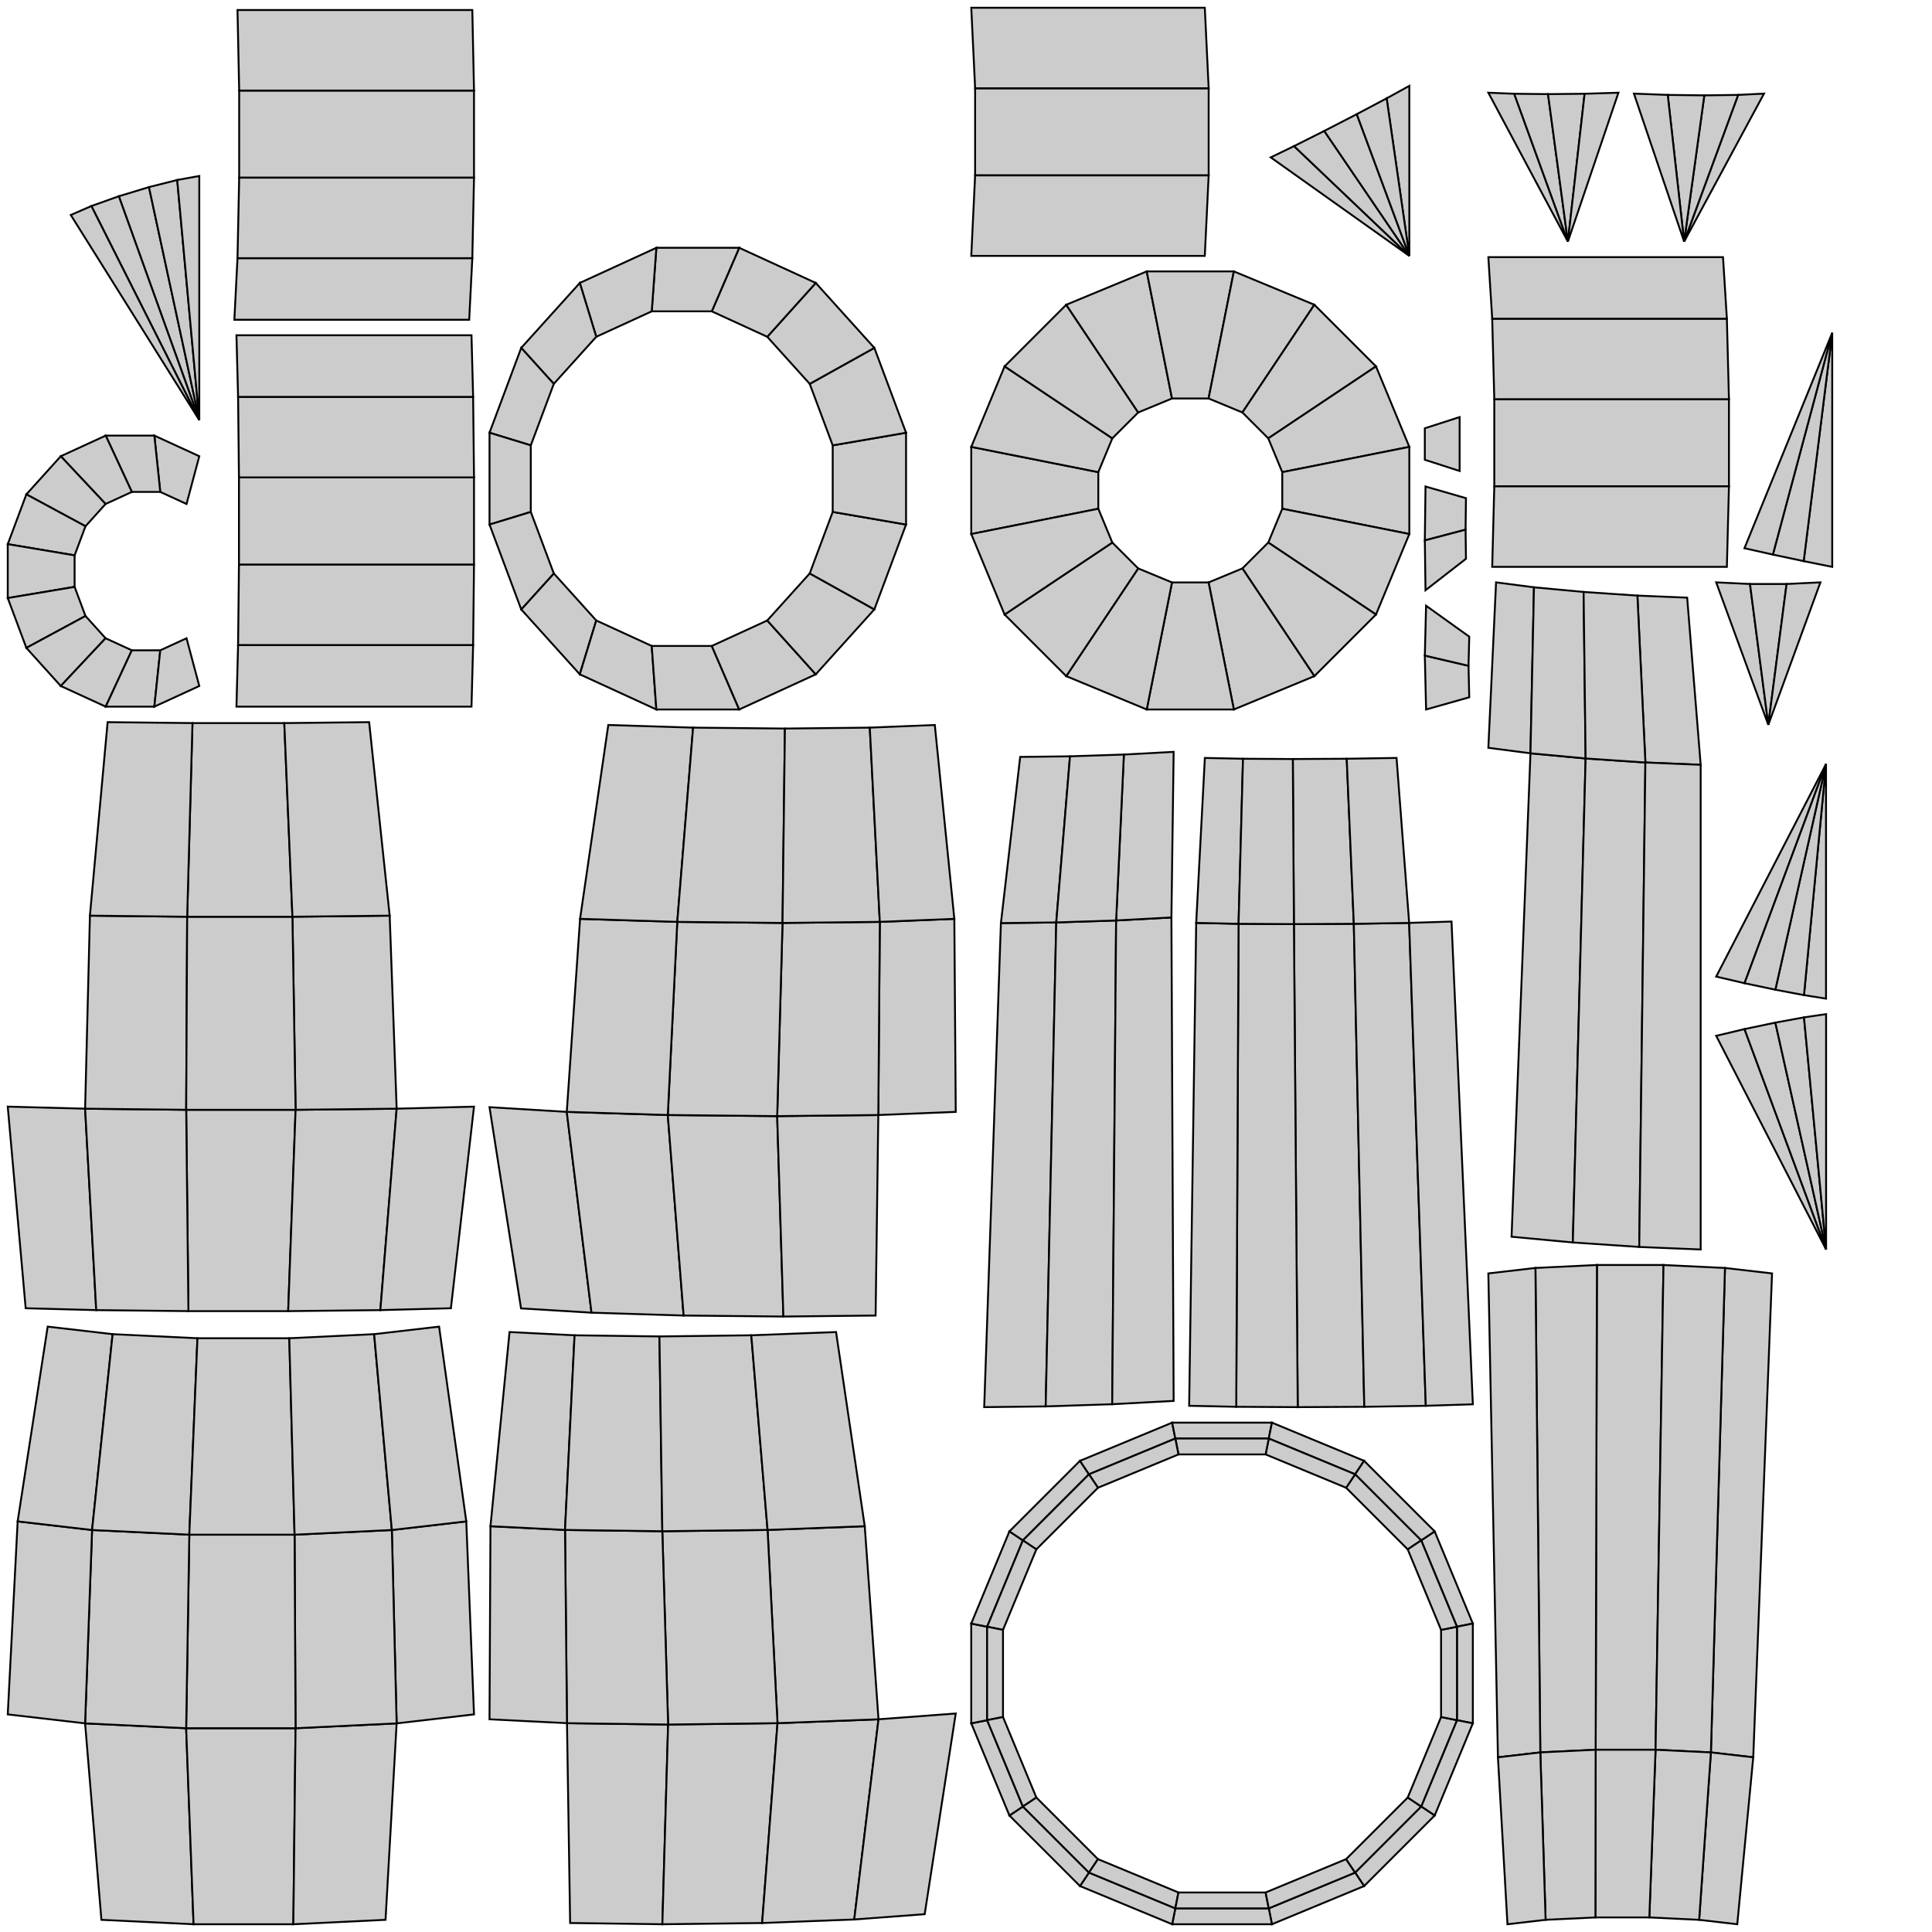 <?xml version="1.0" standalone="no"?>
<!DOCTYPE svg PUBLIC "-//W3C//DTD SVG 1.1//EN" 
  "http://www.w3.org/Graphics/SVG/1.1/DTD/svg11.dtd">
<svg width="1024" height="1024" viewBox="0 0 1024 1024"
     xmlns="http://www.w3.org/2000/svg" version="1.1">
<desc>Boeing_747SP.blend, (Blender 3.3.9)</desc>
<polygon stroke="black" stroke-width="1" fill="rgb(204, 204, 204)" fill-opacity="1" points="98.685,588.213 99.863,694.921 152.745,694.921 156.668,588.213 " />
<polygon stroke="black" stroke-width="1" fill="rgb(204, 204, 204)" fill-opacity="1" points="156.668,588.213 152.745,694.921 201.601,694.385 210.236,587.626 " />
<polygon stroke="black" stroke-width="1" fill="rgb(204, 204, 204)" fill-opacity="1" points="210.236,587.626 201.601,694.385 238.991,693.395 251.233,586.540 " />
<polygon stroke="black" stroke-width="1" fill="rgb(204, 204, 204)" fill-opacity="1" points="300.514,913.316 302.184,1019.232 351.068,1019.889 354.113,914.038 " />
<polygon stroke="black" stroke-width="1" fill="rgb(204, 204, 204)" fill-opacity="1" points="354.113,914.038 351.068,1019.889 403.946,1019.232 412.092,913.316 " />
<polygon stroke="black" stroke-width="1" fill="rgb(204, 204, 204)" fill-opacity="1" points="412.092,913.316 403.946,1019.232 452.768,1017.359 465.623,911.263 " />
<polygon stroke="black" stroke-width="1" fill="rgb(204, 204, 204)" fill-opacity="1" points="465.623,911.263 452.768,1017.359 490.101,1014.556 506.557,908.190 " />
<polygon stroke="black" stroke-width="1" fill="rgb(204, 204, 204)" fill-opacity="1" points="45.102,913.422 53.743,1017.542 102.596,1019.889 98.667,915.995 " />
<polygon stroke="black" stroke-width="1" fill="rgb(204, 204, 204)" fill-opacity="1" points="98.667,915.995 102.596,1019.889 155.478,1019.889 156.650,915.995 " />
<polygon stroke="black" stroke-width="1" fill="rgb(204, 204, 204)" fill-opacity="1" points="156.650,915.995 155.478,1019.889 204.339,1017.542 210.224,913.422 " />
<polygon stroke="black" stroke-width="1" fill="rgb(204, 204, 204)" fill-opacity="1" points="259.454,586.830 276.154,693.470 313.502,695.740 300.404,589.319 " />
<polygon stroke="black" stroke-width="1" fill="rgb(204, 204, 204)" fill-opacity="1" points="300.404,589.319 313.502,695.740 362.333,697.257 353.945,590.982 " />
<polygon stroke="black" stroke-width="1" fill="rgb(204, 204, 204)" fill-opacity="1" points="353.945,590.982 362.333,697.257 415.212,697.790 411.925,591.566 " />
<polygon stroke="black" stroke-width="1" fill="rgb(204, 204, 204)" fill-opacity="1" points="411.925,591.566 415.212,697.790 464.090,697.257 465.518,590.982 " />
<polygon stroke="black" stroke-width="1" fill="rgb(204, 204, 204)" fill-opacity="1" points="126.771,47.997 126.771,94.182 251.233,94.178 251.233,47.993 " />
<polygon stroke="black" stroke-width="1" fill="rgb(204, 204, 204)" fill-opacity="1" points="4.111,586.540 13.608,693.395 51.005,694.386 45.114,587.626 " />
<polygon stroke="black" stroke-width="1" fill="rgb(204, 204, 204)" fill-opacity="1" points="45.114,587.626 51.005,694.386 99.863,694.921 98.685,588.213 " />
<polygon stroke="black" stroke-width="1" fill="rgb(204, 204, 204)" fill-opacity="1" points="687.825,745.811 723.104,745.625 717.550,489.631 685.800,489.798 " />
<polygon stroke="black" stroke-width="1" fill="rgb(204, 204, 204)" fill-opacity="1" points="47.659,485.318 45.114,587.626 98.685,588.213 99.205,485.884 " />
<polygon stroke="black" stroke-width="1" fill="rgb(204, 204, 204)" fill-opacity="1" points="466.323,488.612 465.518,590.982 506.563,589.319 505.817,487.012 " />
<polygon stroke="black" stroke-width="1" fill="rgb(204, 204, 204)" fill-opacity="1" points="414.756,489.174 411.925,591.566 465.518,590.982 466.323,488.612 " />
<polygon stroke="black" stroke-width="1" fill="rgb(204, 204, 204)" fill-opacity="1" points="358.968,488.612 353.945,590.982 411.925,591.566 414.756,489.174 " />
<polygon stroke="black" stroke-width="1" fill="rgb(204, 204, 204)" fill-opacity="1" points="307.451,487.012 300.404,589.319 353.945,590.982 358.968,488.612 " />
<polygon stroke="black" stroke-width="1" fill="rgb(204, 204, 204)" fill-opacity="1" points="207.678,810.938 210.224,913.422 251.233,908.666 247.137,806.362 " />
<polygon stroke="black" stroke-width="1" fill="rgb(204, 204, 204)" fill-opacity="1" points="156.130,813.414 156.650,915.995 210.224,913.422 207.678,810.938 " />
<polygon stroke="black" stroke-width="1" fill="rgb(204, 204, 204)" fill-opacity="1" points="100.339,813.414 98.667,915.995 156.650,915.995 156.130,813.414 " />
<polygon stroke="black" stroke-width="1" fill="rgb(204, 204, 204)" fill-opacity="1" points="48.799,810.938 45.102,913.422 98.667,915.995 100.339,813.414 " />
<polygon stroke="black" stroke-width="1" fill="rgb(204, 204, 204)" fill-opacity="1" points="9.356,806.362 4.111,908.666 45.102,913.422 48.799,810.938 " />
<polygon stroke="black" stroke-width="1" fill="rgb(204, 204, 204)" fill-opacity="1" points="406.827,810.897 412.092,913.316 465.623,911.263 458.334,808.922 " />
<polygon stroke="black" stroke-width="1" fill="rgb(204, 204, 204)" fill-opacity="1" points="351.040,811.591 354.113,914.038 412.092,913.316 406.827,810.897 " />
<polygon stroke="black" stroke-width="1" fill="rgb(204, 204, 204)" fill-opacity="1" points="299.467,810.897 300.514,913.316 354.113,914.038 351.040,811.591 " />
<polygon stroke="black" stroke-width="1" fill="rgb(204, 204, 204)" fill-opacity="1" points="259.959,808.921 259.454,911.263 300.514,913.316 299.467,810.897 " />
<polygon stroke="black" stroke-width="1" fill="rgb(204, 204, 204)" fill-opacity="1" points="154.996,485.884 156.668,588.213 210.236,587.626 206.539,485.318 " />
<polygon stroke="black" stroke-width="1" fill="rgb(204, 204, 204)" fill-opacity="1" points="99.205,485.884 98.685,588.213 156.668,588.213 154.996,485.884 " />
<polygon stroke="black" stroke-width="1" fill="rgb(204, 204, 204)" fill-opacity="1" points="102.011,383.249 99.205,485.884 154.996,485.884 150.685,383.249 " />
<polygon stroke="black" stroke-width="1" fill="rgb(204, 204, 204)" fill-opacity="1" points="150.685,383.249 154.996,485.884 206.539,485.318 195.653,382.756 " />
<polygon stroke="black" stroke-width="1" fill="rgb(204, 204, 204)" fill-opacity="1" points="270.062,706.011 259.959,808.921 299.467,810.897 304.531,707.735 " />
<polygon stroke="black" stroke-width="1" fill="rgb(204, 204, 204)" fill-opacity="1" points="304.531,707.735 299.467,810.897 351.040,811.591 349.525,708.340 " />
<polygon stroke="black" stroke-width="1" fill="rgb(204, 204, 204)" fill-opacity="1" points="349.525,708.340 351.040,811.591 406.827,810.897 398.196,707.735 " />
<polygon stroke="black" stroke-width="1" fill="rgb(204, 204, 204)" fill-opacity="1" points="398.196,707.735 406.827,810.897 458.334,808.922 443.133,706.011 " />
<polygon stroke="black" stroke-width="1" fill="rgb(204, 204, 204)" fill-opacity="1" points="25.274,703.143 9.356,806.362 48.799,810.938 59.685,707.135 " />
<polygon stroke="black" stroke-width="1" fill="rgb(204, 204, 204)" fill-opacity="1" points="59.685,707.135 48.799,810.938 100.339,813.414 104.651,709.295 " />
<polygon stroke="black" stroke-width="1" fill="rgb(204, 204, 204)" fill-opacity="1" points="104.651,709.295 100.339,813.414 156.130,813.414 153.325,709.295 " />
<polygon stroke="black" stroke-width="1" fill="rgb(204, 204, 204)" fill-opacity="1" points="153.325,709.295 156.130,813.414 207.678,810.938 198.298,707.135 " />
<polygon stroke="black" stroke-width="1" fill="rgb(204, 204, 204)" fill-opacity="1" points="198.298,707.135 207.678,810.938 247.137,806.362 232.723,703.143 " />
<polygon stroke="black" stroke-width="1" fill="rgb(204, 204, 204)" fill-opacity="1" points="322.405,384.262 307.451,487.012 358.968,488.612 367.351,385.658 " />
<polygon stroke="black" stroke-width="1" fill="rgb(204, 204, 204)" fill-opacity="1" points="367.351,385.658 358.968,488.612 414.756,489.174 416.023,386.148 " />
<polygon stroke="black" stroke-width="1" fill="rgb(204, 204, 204)" fill-opacity="1" points="416.023,386.148 414.756,489.174 466.323,488.612 461.011,385.658 " />
<polygon stroke="black" stroke-width="1" fill="rgb(204, 204, 204)" fill-opacity="1" points="461.011,385.658 466.323,488.612 505.817,487.012 495.468,384.262 " />
<polygon stroke="black" stroke-width="1" fill="rgb(204, 204, 204)" fill-opacity="1" points="57.040,382.756 47.659,485.318 99.205,485.884 102.011,383.249 " />
<polygon stroke="black" stroke-width="1" fill="rgb(204, 204, 204)" fill-opacity="1" points="316.025,328.869 293.519,303.923 276.259,322.996 307.311,357.414 " />
<polygon stroke="black" stroke-width="1" fill="rgb(204, 204, 204)" fill-opacity="1" points="345.431,342.370 316.025,328.869 307.311,357.414 347.882,376.041 " />
<polygon stroke="black" stroke-width="1" fill="rgb(204, 204, 204)" fill-opacity="1" points="377.260,342.370 345.431,342.370 347.882,376.041 391.796,376.041 " />
<polygon stroke="black" stroke-width="1" fill="rgb(204, 204, 204)" fill-opacity="1" points="406.666,328.869 377.260,342.370 391.796,376.041 432.367,357.414 " />
<polygon stroke="black" stroke-width="1" fill="rgb(204, 204, 204)" fill-opacity="1" points="429.172,303.923 406.666,328.869 432.367,357.414 463.418,322.996 " />
<polygon stroke="black" stroke-width="1" fill="rgb(204, 204, 204)" fill-opacity="1" points="441.353,271.329 429.172,303.923 463.418,322.996 480.223,278.027 " />
<polygon stroke="black" stroke-width="1" fill="rgb(204, 204, 204)" fill-opacity="1" points="441.353,236.050 441.353,271.329 480.223,278.027 480.223,229.352 " />
<polygon stroke="black" stroke-width="1" fill="rgb(204, 204, 204)" fill-opacity="1" points="429.172,203.456 441.353,236.050 480.223,229.352 463.418,184.383 " />
<polygon stroke="black" stroke-width="1" fill="rgb(204, 204, 204)" fill-opacity="1" points="406.666,178.510 429.172,203.456 463.418,184.383 432.366,149.965 " />
<polygon stroke="black" stroke-width="1" fill="rgb(204, 204, 204)" fill-opacity="1" points="377.260,165.009 406.666,178.510 432.366,149.965 391.795,131.338 " />
<polygon stroke="black" stroke-width="1" fill="rgb(204, 204, 204)" fill-opacity="1" points="345.431,165.009 377.260,165.009 391.795,131.338 347.882,131.338 " />
<polygon stroke="black" stroke-width="1" fill="rgb(204, 204, 204)" fill-opacity="1" points="316.025,178.510 345.431,165.009 347.882,131.338 307.311,149.965 " />
<polygon stroke="black" stroke-width="1" fill="rgb(204, 204, 204)" fill-opacity="1" points="293.519,203.456 316.025,178.510 307.311,149.965 276.259,184.383 " />
<polygon stroke="black" stroke-width="1" fill="rgb(204, 204, 204)" fill-opacity="1" points="281.338,236.050 293.519,203.456 276.259,184.383 259.454,229.352 " />
<polygon stroke="black" stroke-width="1" fill="rgb(204, 204, 204)" fill-opacity="1" points="281.338,271.329 281.338,236.050 259.454,229.352 259.454,278.027 " />
<polygon stroke="black" stroke-width="1" fill="rgb(204, 204, 204)" fill-opacity="1" points="293.519,303.923 281.338,271.329 259.454,278.027 276.259,322.996 " />
<polygon stroke="black" stroke-width="1" fill="rgb(204, 204, 204)" fill-opacity="1" points="872.085,404.138 901.394,405.354 894.232,316.768 867.854,315.674 " />
<polygon stroke="black" stroke-width="1" fill="rgb(204, 204, 204)" fill-opacity="1" points="655.229,745.625 687.825,745.811 685.800,489.798 656.463,489.631 " />
<polygon stroke="black" stroke-width="1" fill="rgb(204, 204, 204)" fill-opacity="1" points="881.683,670.479 846.404,670.479 845.728,927.403 877.479,927.403 " />
<polygon stroke="black" stroke-width="1" fill="rgb(204, 204, 204)" fill-opacity="1" points="723.104,745.625 755.695,745.096 746.882,489.155 717.550,489.631 " />
<polygon stroke="black" stroke-width="1" fill="rgb(204, 204, 204)" fill-opacity="1" points="846.404,670.479 813.807,672.045 816.391,928.812 845.728,927.403 " />
<polygon stroke="black" stroke-width="1" fill="rgb(204, 204, 204)" fill-opacity="1" points="755.695,745.096 780.635,744.304 769.328,488.442 746.882,489.155 " />
<polygon stroke="black" stroke-width="1" fill="rgb(204, 204, 204)" fill-opacity="1" points="813.807,672.045 788.856,674.939 793.935,931.416 816.391,928.812 " />
<polygon stroke="black" stroke-width="1" fill="rgb(204, 204, 204)" fill-opacity="1" points="801.156,655.494 833.629,658.532 840.405,402.000 811.179,399.267 " />
<polygon stroke="black" stroke-width="1" fill="rgb(204, 204, 204)" fill-opacity="1" points="521.644,745.811 554.234,745.423 559.836,488.903 530.505,489.253 " />
<polygon stroke="black" stroke-width="1" fill="rgb(204, 204, 204)" fill-opacity="1" points="833.629,658.532 868.828,660.907 872.085,404.138 840.405,402.000 " />
<polygon stroke="black" stroke-width="1" fill="rgb(204, 204, 204)" fill-opacity="1" points="554.234,745.423 589.494,744.263 591.570,487.859 559.836,488.903 " />
<polygon stroke="black" stroke-width="1" fill="rgb(204, 204, 204)" fill-opacity="1" points="868.828,660.907 901.395,662.258 901.394,405.354 872.085,404.138 " />
<polygon stroke="black" stroke-width="1" fill="rgb(204, 204, 204)" fill-opacity="1" points="589.494,744.263 622.056,742.507 620.877,486.279 591.570,487.859 " />
<polygon stroke="black" stroke-width="1" fill="rgb(204, 204, 204)" fill-opacity="1" points="939.216,674.939 914.274,672.045 906.811,928.812 929.258,931.416 " />
<polygon stroke="black" stroke-width="1" fill="rgb(204, 204, 204)" fill-opacity="1" points="630.277,745.096 655.229,745.625 656.463,489.631 634.006,489.155 " />
<polygon stroke="black" stroke-width="1" fill="rgb(204, 204, 204)" fill-opacity="1" points="914.274,672.045 881.683,670.479 877.479,927.403 906.811,928.812 " />
<polygon stroke="black" stroke-width="1" fill="rgb(204, 204, 204)" fill-opacity="1" points="62.974,104.019 105.626,222.651 78.953,99.170 " />
<polygon stroke="black" stroke-width="1" fill="rgb(204, 204, 204)" fill-opacity="1" points="591.570,487.859 620.877,486.279 622.056,398.505 595.681,399.927 " />
<polygon stroke="black" stroke-width="1" fill="rgb(204, 204, 204)" fill-opacity="1" points="929.258,931.416 906.811,928.812 900.581,1017.546 920.784,1019.889 " />
<polygon stroke="black" stroke-width="1" fill="rgb(204, 204, 204)" fill-opacity="1" points="634.006,489.155 656.463,489.631 658.816,402.152 638.605,401.724 " />
<polygon stroke="black" stroke-width="1" fill="rgb(204, 204, 204)" fill-opacity="1" points="906.811,928.812 877.479,927.403 874.182,1016.277 900.581,1017.546 " />
<polygon stroke="black" stroke-width="1" fill="rgb(204, 204, 204)" fill-opacity="1" points="685.800,489.798 717.550,489.631 713.794,402.152 685.219,402.303 " />
<polygon stroke="black" stroke-width="1" fill="rgb(204, 204, 204)" fill-opacity="1" points="656.463,489.631 685.800,489.798 685.219,402.303 658.816,402.152 " />
<polygon stroke="black" stroke-width="1" fill="rgb(204, 204, 204)" fill-opacity="1" points="877.479,927.403 845.728,927.403 845.606,1016.277 874.182,1016.277 " />
<polygon stroke="black" stroke-width="1" fill="rgb(204, 204, 204)" fill-opacity="1" points="717.550,489.631 746.882,489.155 740.193,401.724 713.794,402.152 " />
<polygon stroke="black" stroke-width="1" fill="rgb(204, 204, 204)" fill-opacity="1" points="845.728,927.403 816.391,928.812 819.203,1017.546 845.606,1016.277 " />
<polygon stroke="black" stroke-width="1" fill="rgb(204, 204, 204)" fill-opacity="1" points="788.856,396.353 811.179,399.267 813.039,311.289 792.948,308.667 " />
<polygon stroke="black" stroke-width="1" fill="rgb(204, 204, 204)" fill-opacity="1" points="816.391,928.812 793.935,931.416 798.992,1019.889 819.203,1017.546 " />
<polygon stroke="black" stroke-width="1" fill="rgb(204, 204, 204)" fill-opacity="1" points="811.179,399.267 840.405,402.000 839.342,313.750 813.039,311.289 " />
<polygon stroke="black" stroke-width="1" fill="rgb(204, 204, 204)" fill-opacity="1" points="530.505,489.253 559.836,488.903 567.120,400.866 540.722,401.181 " />
<polygon stroke="black" stroke-width="1" fill="rgb(204, 204, 204)" fill-opacity="1" points="840.405,402.000 872.085,404.138 867.854,315.674 839.342,313.750 " />
<polygon stroke="black" stroke-width="1" fill="rgb(204, 204, 204)" fill-opacity="1" points="559.836,488.903 591.570,487.859 595.681,399.927 567.120,400.866 " />
<polygon stroke="black" stroke-width="1" fill="rgb(204, 204, 204)" fill-opacity="1" points="778.729,369.579 778.343,352.884 755.192,347.472 755.851,376.041 " />
<polygon stroke="black" stroke-width="1" fill="rgb(204, 204, 204)" fill-opacity="1" points="84.942,260.727 98.862,267.118 105.626,241.808 81.807,230.872 " />
<polygon stroke="black" stroke-width="1" fill="rgb(204, 204, 204)" fill-opacity="1" points="69.876,260.727 84.942,260.727 81.807,230.872 56.026,230.873 " />
<polygon stroke="black" stroke-width="1" fill="rgb(204, 204, 204)" fill-opacity="1" points="55.957,267.118 69.876,260.727 56.026,230.873 32.207,241.808 " />
<polygon stroke="black" stroke-width="1" fill="rgb(204, 204, 204)" fill-opacity="1" points="45.304,278.926 55.957,267.118 32.207,241.808 13.977,262.015 " />
<polygon stroke="black" stroke-width="1" fill="rgb(204, 204, 204)" fill-opacity="1" points="39.538,294.354 45.304,278.926 13.977,262.015 4.111,288.416 " />
<polygon stroke="black" stroke-width="1" fill="rgb(204, 204, 204)" fill-opacity="1" points="39.538,311.053 39.538,294.354 4.111,288.416 4.111,316.992 " />
<polygon stroke="black" stroke-width="1" fill="rgb(204, 204, 204)" fill-opacity="1" points="45.304,326.481 39.538,311.053 4.111,316.992 13.977,343.393 " />
<polygon stroke="black" stroke-width="1" fill="rgb(204, 204, 204)" fill-opacity="1" points="55.957,338.290 45.304,326.481 13.977,343.393 32.207,363.599 " />
<polygon stroke="black" stroke-width="1" fill="rgb(204, 204, 204)" fill-opacity="1" points="69.876,344.680 55.957,338.290 32.207,363.599 56.026,374.535 " />
<polygon stroke="black" stroke-width="1" fill="rgb(204, 204, 204)" fill-opacity="1" points="84.943,344.680 69.876,344.680 56.026,374.535 81.807,374.535 " />
<polygon stroke="black" stroke-width="1" fill="rgb(204, 204, 204)" fill-opacity="1" points="98.862,338.290 84.943,344.680 81.807,374.535 105.626,363.599 " />
<polygon stroke="black" stroke-width="1" fill="rgb(204, 204, 204)" fill-opacity="1" points="776.784,280.739 776.991,264.041 755.548,257.857 755.192,286.431 " />
<polygon stroke="black" stroke-width="1" fill="rgb(204, 204, 204)" fill-opacity="1" points="776.991,296.166 776.784,280.739 755.192,286.431 755.548,312.830 " />
<polygon stroke="black" stroke-width="1" fill="rgb(204, 204, 204)" fill-opacity="1" points="755.192,226.998 755.192,243.698 773.634,249.636 773.634,221.060 " />
<polygon stroke="black" stroke-width="1" fill="rgb(204, 204, 204)" fill-opacity="1" points="778.343,352.884 778.729,337.444 755.851,321.052 755.192,347.472 " />
<polygon stroke="black" stroke-width="1" fill="rgb(204, 204, 204)" fill-opacity="1" points="48.424,109.208 105.626,222.651 62.974,104.019 " />
<polygon stroke="black" stroke-width="1" fill="rgb(204, 204, 204)" fill-opacity="1" points="37.520,113.947 105.626,222.651 48.424,109.208 " />
<polygon stroke="black" stroke-width="1" fill="rgb(204, 204, 204)" fill-opacity="1" points="924.640,521.120 967.831,404.960 909.616,517.619 " />
<polygon stroke="black" stroke-width="1" fill="rgb(204, 204, 204)" fill-opacity="1" points="78.953,99.170 105.626,222.651 93.931,95.400 " />
<polygon stroke="black" stroke-width="1" fill="rgb(204, 204, 204)" fill-opacity="1" points="93.931,95.400 105.626,222.651 105.626,93.283 " />
<polygon stroke="black" stroke-width="1" fill="rgb(204, 204, 204)" fill-opacity="1" points="909.616,549.005 967.870,662.258 924.627,545.441 " />
<polygon stroke="black" stroke-width="1" fill="rgb(204, 204, 204)" fill-opacity="1" points="924.627,545.441 967.870,662.258 940.969,542.005 " />
<polygon stroke="black" stroke-width="1" fill="rgb(204, 204, 204)" fill-opacity="1" points="940.969,542.005 967.870,662.258 956.154,539.221 " />
<polygon stroke="black" stroke-width="1" fill="rgb(204, 204, 204)" fill-opacity="1" points="956.154,539.221 967.870,662.258 967.870,537.512 " />
<polygon stroke="black" stroke-width="1" fill="rgb(204, 204, 204)" fill-opacity="1" points="971.122,300.446 971.122,176.403 955.995,297.409 " />
<polygon stroke="black" stroke-width="1" fill="rgb(204, 204, 204)" fill-opacity="1" points="955.995,297.409 971.122,176.403 939.660,293.942 " />
<polygon stroke="black" stroke-width="1" fill="rgb(204, 204, 204)" fill-opacity="1" points="939.660,293.942 971.122,176.403 924.602,290.574 " />
<polygon stroke="black" stroke-width="1" fill="rgb(204, 204, 204)" fill-opacity="1" points="967.831,529.291 967.831,404.960 956.147,527.437 " />
<polygon stroke="black" stroke-width="1" fill="rgb(204, 204, 204)" fill-opacity="1" points="956.147,527.437 967.831,404.960 940.980,524.567 " />
<polygon stroke="black" stroke-width="1" fill="rgb(204, 204, 204)" fill-opacity="1" points="924.640,521.120 940.980,524.567 967.831,404.960 " />
<polygon stroke="black" stroke-width="1" fill="rgb(204, 204, 204)" fill-opacity="1" points="753.262,816.431 772.217,862.194 780.635,860.520 760.398,811.663 " />
<polygon stroke="black" stroke-width="1" fill="rgb(204, 204, 204)" fill-opacity="1" points="772.217,862.194 772.217,911.728 780.635,913.402 780.635,860.520 " />
<polygon stroke="black" stroke-width="1" fill="rgb(204, 204, 204)" fill-opacity="1" points="772.217,911.728 753.262,957.490 760.398,962.259 780.635,913.402 " />
<polygon stroke="black" stroke-width="1" fill="rgb(204, 204, 204)" fill-opacity="1" points="753.262,957.490 718.236,992.516 723.005,999.652 760.398,962.259 " />
<polygon stroke="black" stroke-width="1" fill="rgb(204, 204, 204)" fill-opacity="1" points="718.236,992.516 672.473,1011.472 674.148,1019.889 723.005,999.652 " />
<polygon stroke="black" stroke-width="1" fill="rgb(204, 204, 204)" fill-opacity="1" points="672.473,1011.472 622.940,1011.472 621.265,1019.889 674.148,1019.889 " />
<polygon stroke="black" stroke-width="1" fill="rgb(204, 204, 204)" fill-opacity="1" points="622.940,1011.472 577.177,992.516 572.409,999.652 621.265,1019.889 " />
<polygon stroke="black" stroke-width="1" fill="rgb(204, 204, 204)" fill-opacity="1" points="577.177,992.516 542.151,957.491 535.015,962.259 572.409,999.652 " />
<polygon stroke="black" stroke-width="1" fill="rgb(204, 204, 204)" fill-opacity="1" points="542.151,957.491 523.196,911.728 514.778,913.402 535.015,962.259 " />
<polygon stroke="black" stroke-width="1" fill="rgb(204, 204, 204)" fill-opacity="1" points="523.196,911.728 523.196,862.194 514.778,860.520 514.778,913.402 " />
<polygon stroke="black" stroke-width="1" fill="rgb(204, 204, 204)" fill-opacity="1" points="523.196,862.194 542.151,816.431 535.015,811.663 514.778,860.520 " />
<polygon stroke="black" stroke-width="1" fill="rgb(204, 204, 204)" fill-opacity="1" points="542.151,816.431 577.177,781.406 572.409,774.270 535.015,811.663 " />
<polygon stroke="black" stroke-width="1" fill="rgb(204, 204, 204)" fill-opacity="1" points="577.177,781.406 622.940,762.450 621.265,754.032 572.409,774.270 " />
<polygon stroke="black" stroke-width="1" fill="rgb(204, 204, 204)" fill-opacity="1" points="622.940,762.450 672.473,762.450 674.148,754.032 621.265,754.032 " />
<polygon stroke="black" stroke-width="1" fill="rgb(204, 204, 204)" fill-opacity="1" points="672.473,762.450 718.236,781.406 723.004,774.270 674.148,754.032 " />
<polygon stroke="black" stroke-width="1" fill="rgb(204, 204, 204)" fill-opacity="1" points="718.236,781.406 753.262,816.431 760.398,811.663 723.004,774.270 " />
<polygon stroke="black" stroke-width="1" fill="rgb(204, 204, 204)" fill-opacity="1" points="909.616,308.667 937.241,384.178 927.532,309.528 " />
<polygon stroke="black" stroke-width="1" fill="rgb(204, 204, 204)" fill-opacity="1" points="792.004,211.573 792.004,257.758 916.381,257.764 916.381,211.579 " />
<polygon stroke="black" stroke-width="1" fill="rgb(204, 204, 204)" fill-opacity="1" points="125.876,5.317 126.771,47.997 251.233,47.993 250.338,5.312 " />
<polygon stroke="black" stroke-width="1" fill="rgb(204, 204, 204)" fill-opacity="1" points="790.898,168.917 792.004,211.573 916.381,211.579 915.276,168.923 " />
<polygon stroke="black" stroke-width="1" fill="rgb(204, 204, 204)" fill-opacity="1" points="126.187,341.875 125.322,374.535 249.900,374.535 250.765,341.875 " />
<polygon stroke="black" stroke-width="1" fill="rgb(204, 204, 204)" fill-opacity="1" points="788.856,136.285 790.898,168.917 915.276,168.923 913.234,136.291 " />
<polygon stroke="black" stroke-width="1" fill="rgb(204, 204, 204)" fill-opacity="1" points="126.655,299.204 126.187,341.875 250.765,341.875 251.233,299.204 " />
<polygon stroke="black" stroke-width="1" fill="rgb(204, 204, 204)" fill-opacity="1" points="516.837,46.783 516.836,92.968 640.616,92.968 640.617,46.783 " />
<polygon stroke="black" stroke-width="1" fill="rgb(204, 204, 204)" fill-opacity="1" points="516.836,92.968 514.785,135.633 638.565,135.634 640.616,92.968 " />
<polygon stroke="black" stroke-width="1" fill="rgb(204, 204, 204)" fill-opacity="1" points="126.655,253.019 126.655,299.204 251.233,299.204 251.233,253.019 " />
<polygon stroke="black" stroke-width="1" fill="rgb(204, 204, 204)" fill-opacity="1" points="514.788,4.111 516.837,46.783 640.617,46.783 638.568,4.111 " />
<polygon stroke="black" stroke-width="1" fill="rgb(204, 204, 204)" fill-opacity="1" points="126.187,210.352 126.655,253.019 251.233,253.019 250.765,210.352 " />
<polygon stroke="black" stroke-width="1" fill="rgb(204, 204, 204)" fill-opacity="1" points="125.876,136.839 124.222,169.476 248.684,169.472 250.338,136.835 " />
<polygon stroke="black" stroke-width="1" fill="rgb(204, 204, 204)" fill-opacity="1" points="125.322,177.697 126.187,210.352 250.765,210.352 249.900,177.697 " />
<polygon stroke="black" stroke-width="1" fill="rgb(204, 204, 204)" fill-opacity="1" points="126.771,94.182 125.876,136.839 250.338,136.835 251.233,94.178 " />
<polygon stroke="black" stroke-width="1" fill="rgb(204, 204, 204)" fill-opacity="1" points="792.004,257.758 790.898,300.440 915.276,300.446 916.381,257.764 " />
<polygon stroke="black" stroke-width="1" fill="rgb(204, 204, 204)" fill-opacity="1" points="713.468,788.542 746.125,821.199 753.262,816.431 718.236,781.406 " />
<polygon stroke="black" stroke-width="1" fill="rgb(204, 204, 204)" fill-opacity="1" points="670.799,770.868 713.468,788.542 718.236,781.406 672.473,762.450 " />
<polygon stroke="black" stroke-width="1" fill="rgb(204, 204, 204)" fill-opacity="1" points="624.614,770.868 670.799,770.868 672.473,762.450 622.940,762.450 " />
<polygon stroke="black" stroke-width="1" fill="rgb(204, 204, 204)" fill-opacity="1" points="581.945,788.542 624.614,770.868 622.940,762.450 577.177,781.406 " />
<polygon stroke="black" stroke-width="1" fill="rgb(204, 204, 204)" fill-opacity="1" points="549.287,821.199 581.945,788.542 577.177,781.406 542.151,816.431 " />
<polygon stroke="black" stroke-width="1" fill="rgb(204, 204, 204)" fill-opacity="1" points="531.613,863.869 549.287,821.199 542.151,816.431 523.196,862.194 " />
<polygon stroke="black" stroke-width="1" fill="rgb(204, 204, 204)" fill-opacity="1" points="531.613,910.053 531.613,863.869 523.196,862.194 523.196,911.728 " />
<polygon stroke="black" stroke-width="1" fill="rgb(204, 204, 204)" fill-opacity="1" points="549.288,952.722 531.613,910.053 523.196,911.728 542.151,957.491 " />
<polygon stroke="black" stroke-width="1" fill="rgb(204, 204, 204)" fill-opacity="1" points="581.945,985.380 549.288,952.722 542.151,957.491 577.177,992.516 " />
<polygon stroke="black" stroke-width="1" fill="rgb(204, 204, 204)" fill-opacity="1" points="624.614,1003.054 581.945,985.380 577.177,992.516 622.940,1011.472 " />
<polygon stroke="black" stroke-width="1" fill="rgb(204, 204, 204)" fill-opacity="1" points="670.799,1003.054 624.614,1003.054 622.940,1011.472 672.473,1011.472 " />
<polygon stroke="black" stroke-width="1" fill="rgb(204, 204, 204)" fill-opacity="1" points="713.468,985.380 670.799,1003.054 672.473,1011.472 718.236,992.516 " />
<polygon stroke="black" stroke-width="1" fill="rgb(204, 204, 204)" fill-opacity="1" points="746.126,952.722 713.468,985.380 718.236,992.516 753.262,957.490 " />
<polygon stroke="black" stroke-width="1" fill="rgb(204, 204, 204)" fill-opacity="1" points="763.800,910.053 746.126,952.722 753.262,957.490 772.217,911.728 " />
<polygon stroke="black" stroke-width="1" fill="rgb(204, 204, 204)" fill-opacity="1" points="763.800,863.868 763.800,910.053 772.217,911.728 772.217,862.194 " />
<polygon stroke="black" stroke-width="1" fill="rgb(204, 204, 204)" fill-opacity="1" points="746.125,821.199 763.800,863.868 772.217,862.194 753.262,816.431 " />
<polygon stroke="black" stroke-width="1" fill="rgb(204, 204, 204)" fill-opacity="1" points="582.126,269.645 582.126,250.250 514.785,236.855 514.785,283.040 " />
<polygon stroke="black" stroke-width="1" fill="rgb(204, 204, 204)" fill-opacity="1" points="582.126,250.250 589.548,232.332 532.459,194.186 514.785,236.855 " />
<polygon stroke="black" stroke-width="1" fill="rgb(204, 204, 204)" fill-opacity="1" points="589.548,232.332 603.262,218.618 565.116,161.529 532.459,194.186 " />
<polygon stroke="black" stroke-width="1" fill="rgb(204, 204, 204)" fill-opacity="1" points="603.262,218.618 621.181,211.196 607.786,143.855 565.116,161.529 " />
<polygon stroke="black" stroke-width="1" fill="rgb(204, 204, 204)" fill-opacity="1" points="621.181,211.196 640.575,211.196 653.970,143.855 607.786,143.855 " />
<polygon stroke="black" stroke-width="1" fill="rgb(204, 204, 204)" fill-opacity="1" points="640.575,211.196 658.493,218.618 696.639,161.529 653.970,143.855 " />
<polygon stroke="black" stroke-width="1" fill="rgb(204, 204, 204)" fill-opacity="1" points="658.493,218.618 672.207,232.332 729.297,194.186 696.639,161.529 " />
<polygon stroke="black" stroke-width="1" fill="rgb(204, 204, 204)" fill-opacity="1" points="672.207,232.332 679.629,250.251 746.971,236.856 729.297,194.186 " />
<polygon stroke="black" stroke-width="1" fill="rgb(204, 204, 204)" fill-opacity="1" points="679.629,250.251 679.629,269.645 746.971,283.040 746.971,236.856 " />
<polygon stroke="black" stroke-width="1" fill="rgb(204, 204, 204)" fill-opacity="1" points="679.629,269.645 672.207,287.563 729.297,325.709 746.971,283.040 " />
<polygon stroke="black" stroke-width="1" fill="rgb(204, 204, 204)" fill-opacity="1" points="672.207,287.563 658.493,301.277 696.639,358.367 729.297,325.709 " />
<polygon stroke="black" stroke-width="1" fill="rgb(204, 204, 204)" fill-opacity="1" points="658.493,301.277 640.575,308.699 653.970,376.041 696.639,358.367 " />
<polygon stroke="black" stroke-width="1" fill="rgb(204, 204, 204)" fill-opacity="1" points="640.575,308.699 621.180,308.699 607.785,376.041 653.970,376.041 " />
<polygon stroke="black" stroke-width="1" fill="rgb(204, 204, 204)" fill-opacity="1" points="621.180,308.699 603.262,301.277 565.116,358.367 607.785,376.041 " />
<polygon stroke="black" stroke-width="1" fill="rgb(204, 204, 204)" fill-opacity="1" points="603.262,301.277 589.548,287.563 532.459,325.709 565.116,358.367 " />
<polygon stroke="black" stroke-width="1" fill="rgb(204, 204, 204)" fill-opacity="1" points="589.548,287.563 582.126,269.645 514.785,283.040 532.459,325.709 " />
<polygon stroke="black" stroke-width="1" fill="rgb(204, 204, 204)" fill-opacity="1" points="921.244,50.307 892.623,128.064 934.957,49.620 " />
<polygon stroke="black" stroke-width="1" fill="rgb(204, 204, 204)" fill-opacity="1" points="903.327,50.548 892.623,128.064 921.244,50.307 " />
<polygon stroke="black" stroke-width="1" fill="rgb(204, 204, 204)" fill-opacity="1" points="883.934,50.307 892.623,128.064 903.327,50.548 " />
<polygon stroke="black" stroke-width="1" fill="rgb(204, 204, 204)" fill-opacity="1" points="866.017,49.620 892.623,128.064 883.934,50.307 " />
<polygon stroke="black" stroke-width="1" fill="rgb(204, 204, 204)" fill-opacity="1" points="734.951,52.119 746.971,135.634 746.971,45.508 " />
<polygon stroke="black" stroke-width="1" fill="rgb(204, 204, 204)" fill-opacity="1" points="927.532,309.528 937.241,384.178 946.927,309.528 " />
<polygon stroke="black" stroke-width="1" fill="rgb(204, 204, 204)" fill-opacity="1" points="946.927,309.528 937.241,384.178 964.847,308.667 " />
<polygon stroke="black" stroke-width="1" fill="rgb(204, 204, 204)" fill-opacity="1" points="788.856,49.137 831.004,128.064 802.568,49.693 " />
<polygon stroke="black" stroke-width="1" fill="rgb(204, 204, 204)" fill-opacity="1" points="820.484,49.889 802.568,49.693 831.004,128.064 " />
<polygon stroke="black" stroke-width="1" fill="rgb(204, 204, 204)" fill-opacity="1" points="820.484,49.889 831.004,128.064 839.877,49.693 " />
<polygon stroke="black" stroke-width="1" fill="rgb(204, 204, 204)" fill-opacity="1" points="839.877,49.693 831.004,128.064 857.796,49.137 " />
<polygon stroke="black" stroke-width="1" fill="rgb(204, 204, 204)" fill-opacity="1" points="673.516,83.415 746.971,135.634 685.871,77.448 " />
<polygon stroke="black" stroke-width="1" fill="rgb(204, 204, 204)" fill-opacity="1" points="685.871,77.448 746.971,135.634 701.884,69.405 " />
<polygon stroke="black" stroke-width="1" fill="rgb(204, 204, 204)" fill-opacity="1" points="701.884,69.405 746.971,135.634 719.119,60.511 " />
<polygon stroke="black" stroke-width="1" fill="rgb(204, 204, 204)" fill-opacity="1" points="719.119,60.511 746.971,135.634 734.951,52.119 " />

</svg>
